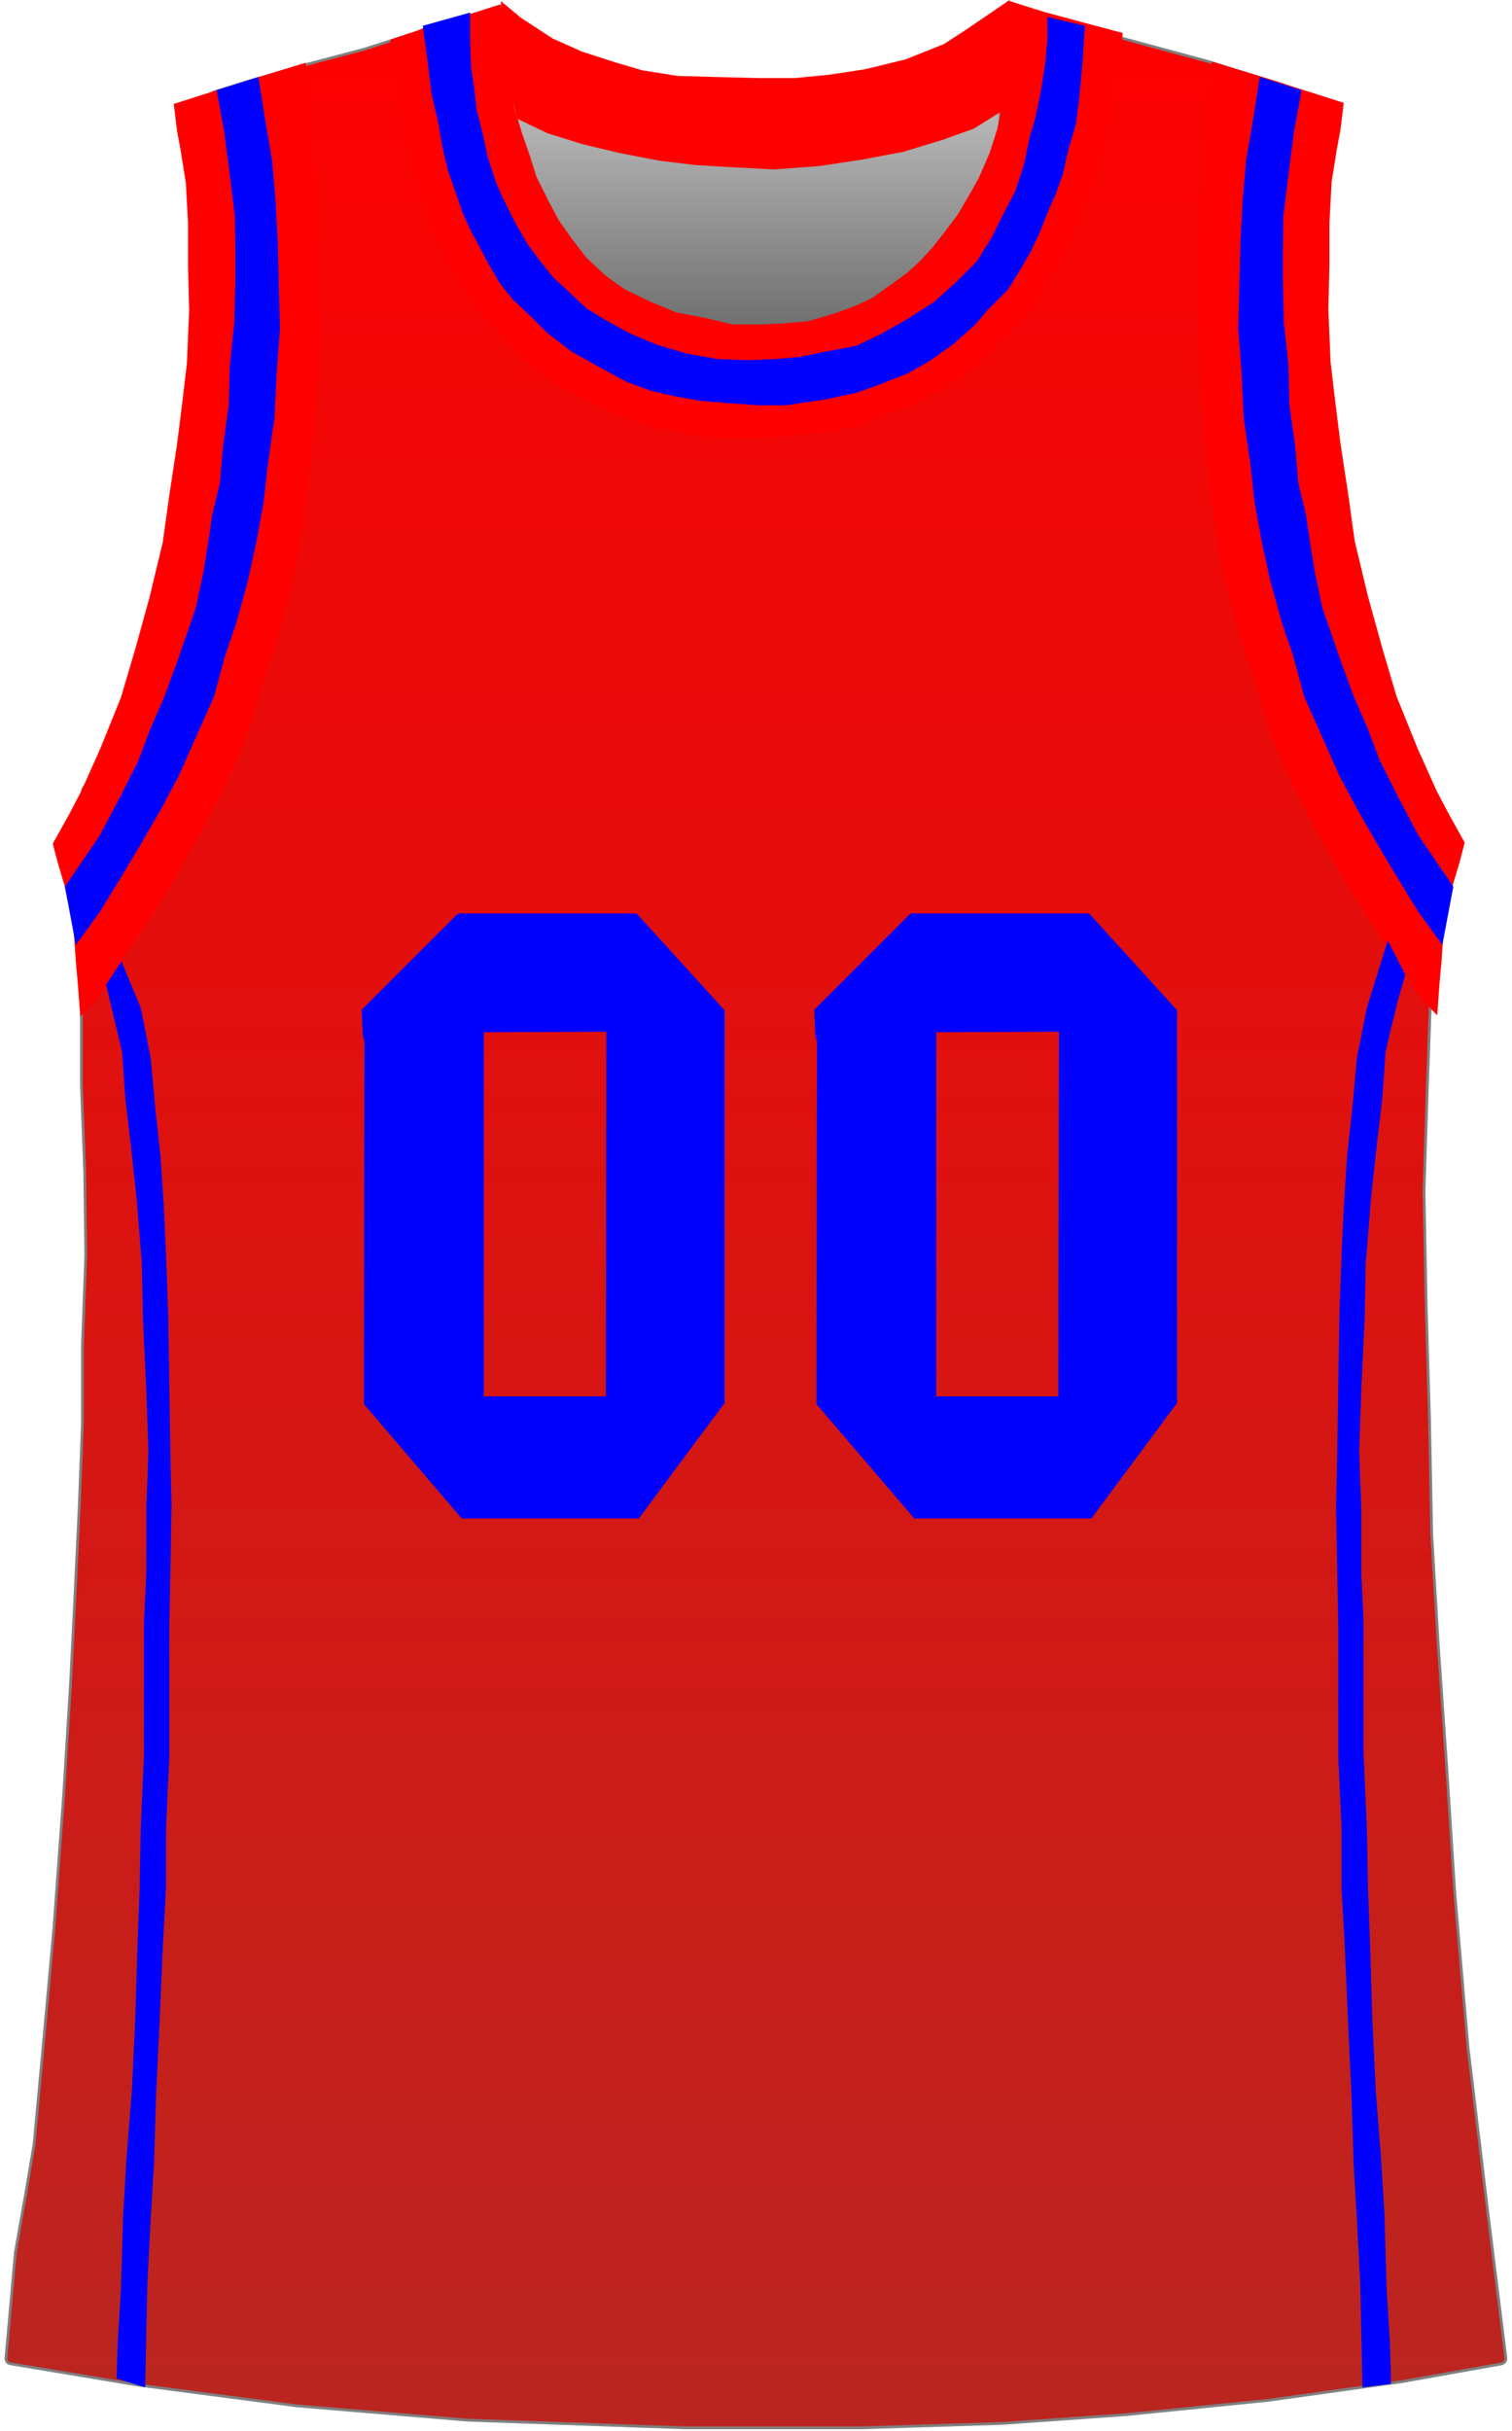 <?xml version="1.0" encoding="UTF-8" standalone="no"?>
<!DOCTYPE svg PUBLIC "-//W3C//DTD SVG 1.1//EN" "http://www.w3.org/Graphics/SVG/1.1/DTD/svg11.dtd">
<svg xmlns:xl="http://www.w3.org/1999/xlink" xmlns:dc="http://purl.org/dc/elements/1.1/" xmlns="http://www.w3.org/2000/svg" version="1.1" viewBox="-300 -241 275 442" width="275" height="442">
  <defs>
    <linearGradient x1="0" x2="1" id="Gradient" gradientUnits="userSpaceOnUse">
      <stop offset="0" stop-color="#cbcbcb"/>
      <stop offset="1" stop-color="#333"/>
    </linearGradient>
    <linearGradient id="Obj_Gradient" xl:href="#Gradient" gradientTransform="translate(-165.55 -231) rotate(90) scale(81.8)"/>
    <linearGradient x1="0" x2="1" id="Gradient_2" gradientUnits="userSpaceOnUse">
      <stop offset="0" stop-color="red"/>
      <stop offset="1" stop-color="#b92621"/>
    </linearGradient>
    <linearGradient id="Obj_Gradient_2" xl:href="#Gradient_2" gradientTransform="translate(-162.5 -240.25) rotate(90) scale(440.659)"/>
  </defs>
  <g id="76_1" stroke-opacity="1" fill-opacity="1" stroke-dasharray="none" fill="none" stroke="none">
    <title>76 1</title>
    <g id="76_1_Layer_1">
      <title>Layer 1</title>
      <g id="Graphic_15">
        <path d="M -214.3 -231 L -169.9 -223.2 L -143.1 -221.8 L -114.3 -229.4 L -112.6 -167 L -157.6 -149.2 L -209.2 -157.8 L -207.3 -186.2 L -212.3 -203.2 L -218.5 -214.4 Z" fill="url(#Obj_Gradient)"/>
        <path d="M -214.3 -231 L -169.9 -223.2 L -143.1 -221.8 L -114.3 -229.4 L -112.6 -167 L -157.6 -149.2 L -209.2 -157.8 L -207.3 -186.2 L -212.3 -203.2 L -218.5 -214.4 Z" stroke="black" stroke-linecap="round" stroke-linejoin="round" stroke-width="1"/>
      </g>
      <g id="Graphic_14">
        <path d="M -298.086 188.762 L -275.017 192.606 C -275.006 192.608 -274.994 192.61 -274.983 192.612 L -246.023 196.406 C -246.008 196.408 -245.992 196.41 -245.977 196.411 L -215.024 199.007 C -215.008 199.009 -214.992 199.01 -214.976 199.01 L -175.418 200.409 C -175.406 200.409 -175.394 200.409 -175.382 200.409 L -143.416 200.409 C -143.405 200.409 -143.395 200.409 -143.384 200.409 L -117.82 199.61 C -117.807 199.609 -117.793 199.609 -117.78 199.608 L -95.215 198.01 C -95.205 198.01 -95.195 198.009 -95.185 198.008 L -69.419 195.411 C -69.406 195.41 -69.394 195.408 -69.381 195.407 L -45.019 192.012 C -45.006 192.01 -44.994 192.008 -44.981 192.006 L -26.933 188.776 C -26.41 188.683 -26.051 188.196 -26.117 187.669 L -29.4 161.211 C -29.4 161.21 -29.4 161.209 -29.4 161.207 L -32.998 131.226 C -32.999 131.215 -33 131.204 -33.001 131.192 L -35.399 103.22 C -35.4 103.213 -35.4 103.206 -35.401 103.199 L -36.8 81.412 C -36.8 81.41 -36.8 81.408 -36.8 81.407 L -38.4 58.214 C -38.4 58.211 -38.4 58.208 -38.4 58.204 L -39.599 38.029 C -39.6 38.016 -39.6 38.003 -39.6 37.989 L -40 17.014 C -40 17.011 -40 17.008 -40 17.004 L -40.6 -3.386 C -40.6 -3.389 -40.6 -3.392 -40.6 -3.396 L -41 -24.365 C -41 -24.382 -41 -24.399 -40.999 -24.416 L -40.4 -43.189 C -40.4 -43.19 -40.4 -43.191 -40.4 -43.193 L -39.603 -65.317 C -39.601 -65.366 -39.596 -65.415 -39.587 -65.463 L -36.771 -80.642 C -36.77 -80.647 -36.769 -80.653 -36.768 -80.658 L -35.676 -87.149 C -35.628 -87.435 -35.706 -87.729 -35.891 -87.952 L -44.035 -97.8 C -44.143 -97.931 -44.216 -98.088 -44.247 -98.255 L -45.769 -106.433 C -45.79 -106.544 -45.828 -106.65 -45.884 -106.747 L -61.459 -133.954 C -61.551 -134.115 -61.597 -134.298 -61.591 -134.483 L -60.401 -171.771 C -60.4 -171.79 -60.4 -171.81 -60.401 -171.829 L -60.799 -186.968 C -60.8 -186.989 -60.8 -187.011 -60.799 -187.032 L -60.403 -197.317 C -60.401 -197.372 -60.394 -197.427 -60.383 -197.482 L -57.784 -209.983 C -57.774 -210.027 -57.768 -210.073 -57.765 -210.119 L -57.048 -220.697 C -57.019 -221.118 -57.259 -221.513 -57.647 -221.681 L -66.719 -225.628 C -66.753 -225.643 -66.787 -225.655 -66.823 -225.666 L -80.353 -229.845 C -80.364 -229.848 -80.375 -229.851 -80.387 -229.855 L -95.157 -233.847 C -95.165 -233.849 -95.174 -233.851 -95.182 -233.854 L -106.557 -237.246 C -106.566 -237.249 -106.574 -237.251 -106.582 -237.253 L -115.048 -239.546 C -115.581 -239.69 -116.13 -239.375 -116.275 -238.842 C -116.288 -238.794 -116.297 -238.745 -116.303 -238.696 L -116.769 -234.655 C -116.769 -234.652 -116.77 -234.648 -116.77 -234.645 L -117.164 -230.902 C -117.168 -230.867 -117.17 -230.832 -117.17 -230.797 L -117.17 -227.536 C -117.17 -227.479 -117.175 -227.421 -117.184 -227.365 L -117.958 -222.915 C -117.966 -222.872 -117.971 -222.828 -117.972 -222.784 L -118.589 -207.275 C -118.596 -207.095 -118.652 -206.92 -118.75 -206.769 L -124.133 -198.503 C -124.177 -198.435 -124.23 -198.372 -124.29 -198.316 L -132.775 -190.423 C -132.792 -190.408 -132.809 -190.393 -132.826 -190.379 L -140.092 -184.488 C -140.164 -184.429 -140.243 -184.382 -140.328 -184.345 L -148.402 -180.885 C -148.533 -180.829 -148.673 -180.801 -148.815 -180.804 L -159.379 -181 C -159.393 -181 -159.407 -181 -159.421 -181 L -167.862 -180.803 C -167.954 -180.801 -168.045 -180.812 -168.134 -180.834 L -175.724 -182.781 C -175.775 -182.793 -175.826 -182.802 -175.878 -182.807 L -183.927 -183.574 C -184.106 -183.591 -184.277 -183.656 -184.422 -183.762 L -191.485 -188.916 C -191.561 -188.972 -191.629 -189.038 -191.687 -189.112 L -203.128 -203.907 C -203.176 -203.969 -203.216 -204.036 -203.248 -204.107 L -207.684 -213.943 C -207.76 -214.111 -207.788 -214.297 -207.764 -214.48 L -206.587 -223.713 C -206.576 -223.804 -206.576 -223.896 -206.59 -223.987 L -207.959 -233.177 C -207.966 -233.225 -207.97 -233.275 -207.97 -233.324 L -207.97 -238.887 C -207.97 -239.44 -208.417 -239.887 -208.97 -239.887 C -209.071 -239.887 -209.172 -239.872 -209.269 -239.841 L -214.968 -238.05 C -214.969 -238.05 -214.97 -238.05 -214.971 -238.049 L -223.769 -235.25 C -223.769 -235.25 -223.77 -235.25 -223.77 -235.25 L -233.745 -232.058 C -233.761 -232.053 -233.778 -232.048 -233.794 -232.043 L -244.359 -229.253 C -244.366 -229.251 -244.373 -229.249 -244.38 -229.247 L -254.759 -226.253 C -254.766 -226.251 -254.773 -226.249 -254.78 -226.247 L -260.975 -224.311 C -261.103 -224.271 -261.222 -224.205 -261.325 -224.118 L -266.016 -220.127 C -266.257 -219.921 -266.387 -219.613 -266.365 -219.297 L -266.002 -214.031 C -266.001 -214.01 -265.999 -213.99 -265.996 -213.969 L -265.009 -206.465 C -265.003 -206.422 -265 -206.378 -265 -206.334 L -265 -199.257 C -265 -199.219 -264.998 -199.181 -264.993 -199.143 L -263.609 -187.08 C -263.603 -187.027 -263.601 -186.973 -263.604 -186.919 L -264.196 -174.278 C -264.199 -174.226 -264.197 -174.174 -264.191 -174.122 L -262.431 -158.082 C -262.411 -157.898 -262.442 -157.711 -262.522 -157.544 L -268.122 -145.764 C -268.174 -145.655 -268.205 -145.539 -268.215 -145.419 L -268.985 -136.382 C -268.995 -136.262 -269.027 -136.144 -269.079 -136.035 L -273.35 -127.105 C -273.383 -127.035 -273.408 -126.962 -273.425 -126.886 L -276.964 -110.567 C -276.988 -110.456 -277.03 -110.351 -277.089 -110.255 L -284.86 -97.628 C -284.932 -97.511 -284.979 -97.379 -284.999 -97.242 L -286.392 -87.261 C -286.397 -87.22 -286.4 -87.179 -286.401 -87.139 L -286.599 -74.639 C -286.6 -74.607 -286.599 -74.575 -286.596 -74.543 L -285.203 -57.231 C -285.201 -57.204 -285.2 -57.177 -285.2 -57.151 L -285.2 -43.81 C -285.2 -43.797 -285.2 -43.784 -285.199 -43.772 L -284.601 -28.203 C -284.6 -28.195 -284.6 -28.187 -284.6 -28.178 L -284.4 -12.816 C -284.4 -12.799 -284.4 -12.782 -284.401 -12.766 L -284.999 3.391 C -285 3.403 -285 3.415 -285 3.428 L -285 17.59 C -285 17.603 -285 17.616 -285.001 17.628 L -285.6 33.204 C -285.6 33.208 -285.6 33.211 -285.6 33.214 L -286.4 49.808 C -286.4 49.809 -286.4 49.81 -286.4 49.81 L -287.2 65.604 C -287.2 65.607 -287.2 65.611 -287.2 65.615 L -288.4 85.004 C -288.4 85.007 -288.4 85.011 -288.4 85.015 L -290.199 109.6 C -290.2 109.606 -290.2 109.612 -290.201 109.618 L -292 129.408 C -292 129.409 -292 129.41 -292 129.41 L -293.797 148.772 C -293.799 148.797 -293.802 148.821 -293.806 148.846 L -295.169 156.946 C -295.169 156.949 -295.17 156.951 -295.17 156.954 L -297.193 168.406 C -297.197 168.435 -297.201 168.463 -297.204 168.491 L -298.918 187.686 C -298.964 188.207 -298.602 188.676 -298.086 188.762 Z" fill="url(#Obj_Gradient_2)"/>
        <path d="M -298.086 188.762 L -275.017 192.606 C -275.006 192.608 -274.994 192.61 -274.983 192.612 L -246.023 196.406 C -246.008 196.408 -245.992 196.41 -245.977 196.411 L -215.024 199.007 C -215.008 199.009 -214.992 199.01 -214.976 199.01 L -175.418 200.409 C -175.406 200.409 -175.394 200.409 -175.382 200.409 L -143.416 200.409 C -143.405 200.409 -143.395 200.409 -143.384 200.409 L -117.82 199.61 C -117.807 199.609 -117.793 199.609 -117.78 199.608 L -95.215 198.01 C -95.205 198.01 -95.195 198.009 -95.185 198.008 L -69.419 195.411 C -69.406 195.41 -69.394 195.408 -69.381 195.407 L -45.019 192.012 C -45.006 192.01 -44.994 192.008 -44.981 192.006 L -26.933 188.776 C -26.41 188.683 -26.051 188.196 -26.117 187.669 L -29.4 161.211 C -29.4 161.21 -29.4 161.209 -29.4 161.207 L -32.998 131.226 C -32.999 131.215 -33 131.204 -33.001 131.192 L -35.399 103.22 C -35.4 103.213 -35.4 103.206 -35.401 103.199 L -36.8 81.412 C -36.8 81.41 -36.8 81.408 -36.8 81.407 L -38.4 58.214 C -38.4 58.211 -38.4 58.208 -38.4 58.204 L -39.599 38.029 C -39.6 38.016 -39.6 38.003 -39.6 37.989 L -40 17.014 C -40 17.011 -40 17.008 -40 17.004 L -40.6 -3.386 C -40.6 -3.389 -40.6 -3.392 -40.6 -3.396 L -41 -24.365 C -41 -24.382 -41 -24.399 -40.999 -24.416 L -40.4 -43.189 C -40.4 -43.19 -40.4 -43.191 -40.4 -43.193 L -39.603 -65.317 C -39.601 -65.366 -39.596 -65.415 -39.587 -65.463 L -36.771 -80.642 C -36.77 -80.647 -36.769 -80.653 -36.768 -80.658 L -35.676 -87.149 C -35.628 -87.435 -35.706 -87.729 -35.891 -87.952 L -44.035 -97.8 C -44.143 -97.931 -44.216 -98.088 -44.247 -98.255 L -45.769 -106.433 C -45.79 -106.544 -45.828 -106.65 -45.884 -106.747 L -61.459 -133.954 C -61.551 -134.115 -61.597 -134.298 -61.591 -134.483 L -60.401 -171.771 C -60.4 -171.79 -60.4 -171.81 -60.401 -171.829 L -60.799 -186.968 C -60.8 -186.989 -60.8 -187.011 -60.799 -187.032 L -60.403 -197.317 C -60.401 -197.372 -60.394 -197.427 -60.383 -197.482 L -57.784 -209.983 C -57.774 -210.027 -57.768 -210.073 -57.765 -210.119 L -57.048 -220.697 C -57.019 -221.118 -57.259 -221.513 -57.647 -221.681 L -66.719 -225.628 C -66.753 -225.643 -66.787 -225.655 -66.823 -225.666 L -80.353 -229.845 C -80.364 -229.848 -80.375 -229.851 -80.387 -229.855 L -95.157 -233.847 C -95.165 -233.849 -95.174 -233.851 -95.182 -233.854 L -106.557 -237.246 C -106.566 -237.249 -106.574 -237.251 -106.582 -237.253 L -115.048 -239.546 C -115.581 -239.69 -116.13 -239.375 -116.275 -238.842 C -116.288 -238.794 -116.297 -238.745 -116.303 -238.696 L -116.769 -234.655 C -116.769 -234.652 -116.77 -234.648 -116.77 -234.645 L -117.164 -230.902 C -117.168 -230.867 -117.17 -230.832 -117.17 -230.797 L -117.17 -227.536 C -117.17 -227.479 -117.175 -227.421 -117.184 -227.365 L -117.958 -222.915 C -117.966 -222.872 -117.971 -222.828 -117.972 -222.784 L -118.589 -207.275 C -118.596 -207.095 -118.652 -206.92 -118.75 -206.769 L -124.133 -198.503 C -124.177 -198.435 -124.23 -198.372 -124.29 -198.316 L -132.775 -190.423 C -132.792 -190.408 -132.809 -190.393 -132.826 -190.379 L -140.092 -184.488 C -140.164 -184.429 -140.243 -184.382 -140.328 -184.345 L -148.402 -180.885 C -148.533 -180.829 -148.673 -180.801 -148.815 -180.804 L -159.379 -181 C -159.393 -181 -159.407 -181 -159.421 -181 L -167.862 -180.803 C -167.954 -180.801 -168.045 -180.812 -168.134 -180.834 L -175.724 -182.781 C -175.775 -182.793 -175.826 -182.802 -175.878 -182.807 L -183.927 -183.574 C -184.106 -183.591 -184.277 -183.656 -184.422 -183.762 L -191.485 -188.916 C -191.561 -188.972 -191.629 -189.038 -191.687 -189.112 L -203.128 -203.907 C -203.176 -203.969 -203.216 -204.036 -203.248 -204.107 L -207.684 -213.943 C -207.76 -214.111 -207.788 -214.297 -207.764 -214.48 L -206.587 -223.713 C -206.576 -223.804 -206.576 -223.896 -206.59 -223.987 L -207.959 -233.177 C -207.966 -233.225 -207.97 -233.275 -207.97 -233.324 L -207.97 -238.887 C -207.97 -239.44 -208.417 -239.887 -208.97 -239.887 C -209.071 -239.887 -209.172 -239.872 -209.269 -239.841 L -214.968 -238.05 C -214.969 -238.05 -214.97 -238.05 -214.971 -238.049 L -223.769 -235.25 C -223.769 -235.25 -223.77 -235.25 -223.77 -235.25 L -233.745 -232.058 C -233.761 -232.053 -233.778 -232.048 -233.794 -232.043 L -244.359 -229.253 C -244.366 -229.251 -244.373 -229.249 -244.38 -229.247 L -254.759 -226.253 C -254.766 -226.251 -254.773 -226.249 -254.78 -226.247 L -260.975 -224.311 C -261.103 -224.271 -261.222 -224.205 -261.325 -224.118 L -266.016 -220.127 C -266.257 -219.921 -266.387 -219.613 -266.365 -219.297 L -266.002 -214.031 C -266.001 -214.01 -265.999 -213.99 -265.996 -213.969 L -265.009 -206.465 C -265.003 -206.422 -265 -206.378 -265 -206.334 L -265 -199.257 C -265 -199.219 -264.998 -199.181 -264.993 -199.143 L -263.609 -187.08 C -263.603 -187.027 -263.601 -186.973 -263.604 -186.919 L -264.196 -174.278 C -264.199 -174.226 -264.197 -174.174 -264.191 -174.122 L -262.431 -158.082 C -262.411 -157.898 -262.442 -157.711 -262.522 -157.544 L -268.122 -145.764 C -268.174 -145.655 -268.205 -145.539 -268.215 -145.419 L -268.985 -136.382 C -268.995 -136.262 -269.027 -136.144 -269.079 -136.035 L -273.35 -127.105 C -273.383 -127.035 -273.408 -126.962 -273.425 -126.886 L -276.964 -110.567 C -276.988 -110.456 -277.03 -110.351 -277.089 -110.255 L -284.86 -97.628 C -284.932 -97.511 -284.979 -97.379 -284.999 -97.242 L -286.392 -87.261 C -286.397 -87.22 -286.4 -87.179 -286.401 -87.139 L -286.599 -74.639 C -286.6 -74.607 -286.599 -74.575 -286.596 -74.543 L -285.203 -57.231 C -285.201 -57.204 -285.2 -57.177 -285.2 -57.151 L -285.2 -43.81 C -285.2 -43.797 -285.2 -43.784 -285.199 -43.772 L -284.601 -28.203 C -284.6 -28.195 -284.6 -28.187 -284.6 -28.178 L -284.4 -12.816 C -284.4 -12.799 -284.4 -12.782 -284.401 -12.766 L -284.999 3.391 C -285 3.403 -285 3.415 -285 3.428 L -285 17.59 C -285 17.603 -285 17.616 -285.001 17.628 L -285.6 33.204 C -285.6 33.208 -285.6 33.211 -285.6 33.214 L -286.4 49.808 C -286.4 49.809 -286.4 49.81 -286.4 49.81 L -287.2 65.604 C -287.2 65.607 -287.2 65.611 -287.2 65.615 L -288.4 85.004 C -288.4 85.007 -288.4 85.011 -288.4 85.015 L -290.199 109.6 C -290.2 109.606 -290.2 109.612 -290.201 109.618 L -292 129.408 C -292 129.409 -292 129.41 -292 129.41 L -293.797 148.772 C -293.799 148.797 -293.802 148.821 -293.806 148.846 L -295.169 156.946 C -295.169 156.949 -295.17 156.951 -295.17 156.954 L -297.193 168.406 C -297.197 168.435 -297.201 168.463 -297.204 168.491 L -298.918 187.686 C -298.964 188.207 -298.602 188.676 -298.086 188.762 Z" stroke="#7f8080" stroke-linecap="round" stroke-linejoin="round" stroke-width=".5"/>
      </g>
      <g id="Graphic_13">
        <path d="M -208.9 -240.8 L -208.7 -237 L -208.1 -231 L -207.5 -225.8 L -206.5 -221.8 L -205.9 -219.4 L -200.5 -216.8 L -194.1 -214.8 L -187.4 -213.2 L -180.2 -211.8 L -173.6 -211 L -167 -210.6 L -159.2 -210.2 L -151 -210.8 L -143.1 -212 L -135.7 -213.4 L -128.5 -215.6 L -122.9 -217.6 L -118.4 -220.4 L -116.2 -221 L -115.4 -228.6 L -116.3 -232.6 L -116.1 -237.8 L -116.4 -241 L -119.3 -239 L -124.3 -235.6 L -128.3 -233 L -135.3 -230.2 L -142.7 -228.4 L -149.3 -227.4 L -155.5 -226.8 L -161.9 -226.8 L -169.7 -227 L -176.8 -227.2 L -183.1 -228.2 L -187.9 -229.6 L -194.1 -231.6 L -199.5 -234 L -205.3 -237.8 Z" fill="red"/>
      </g>
      <g id="Graphic_12">
        <path d="M -208.1 -235.4 L -207.5 -229.2 L -207.3 -226.2 L -204.9 -224.4 L -199.9 -222 L -196.1 -220.6 L -191.9 -219 L -187.5 -217.4 L -182.5 -216.2 L -177.1 -215.4 L -170.5 -214.8 L -164.1 -214.6 L -157.1 -214.4 L -150.5 -214.8 L -142.3 -216.2 L -135.3 -217.8 L -129.1 -219.8 L -123.7 -222.2 L -120.3 -224.2 L -118.1 -225.6 L -117.5 -228.4 L -117.1 -231.2 L -116.9 -235.6 L -118.3 -234 L -118.5 -233.8 L -122.7 -230.8 L -128.1 -228 L -135.3 -225.4 L -142.819 -223.708 L -149.1 -222.6 L -155.3 -222.2 L -161.9 -221.8 L -169.7 -222 L -177 -222.4 L -183.219 -223.587 L -189.3 -225 L -194.3 -226.8 L -199.3 -229 L -203.3 -231.4 Z" fill="red"/>
      </g>
      <g id="Graphic_11">
        <path d="M -229 -233.8 L -224.2 -235.4 L -219.8 -237.2 L -214 -238.6 L -209 -240.2 L -208 -235 L -208 -230.4 L -207.4 -226.4 L -206.4 -221.2 L -205 -216.6 L -203.6 -212.6 L -202.4 -208.8 L -200.2 -204.4 L -198.4 -201 L -196 -197.6 L -193.4 -194.207 L -190 -191.007 L -186.4 -188.407 L -181.4 -186.007 L -177 -184.207 L -171.8 -183.207 L -166.8 -182.007 L -161.8 -182.007 L -157.4 -182.207 L -153 -182.607 L -148.2 -184.007 L -144.4 -185.407 L -141.4 -186.807 L -138.6 -188.807 L -135 -191.407 L -132.8 -193.407 L -130.4 -196.007 L -128.2 -198.807 L -125.8 -202.007 L -123.8 -205.407 L -122 -208.607 L -120 -213.207 L -118.6 -217.607 L -117.8 -221.607 L -117.4 -225.2 L -116.4 -231.007 L -116.4 -234.607 L -116.4 -238.207 L -116.4 -240.807 L -110 -238.807 L -102.6 -236.807 L -95.8 -235.007 L -96.2 -231.207 L -97.2 -226.807 L -97.8 -223.007 L -98.4 -218.807 L -99.2 -214.807 L -100 -212.207 L -101 -208.407 L -102.4 -204.607 L -104 -200.207 L -105.8 -196.407 L -107.8 -192.407 L -110.6 -188.007 L -112.8 -184.407 L -116.2 -180.607 L -119 -178.007 L -121.8 -175.207 L -124.4 -173.007 L -128 -170.607 L -130.8 -169.207 L -134.6 -167.207 L -138.2 -165.807 L -141.6 -164.607 L -145 -163.407 L -148.6 -162.607 L -152.6 -162.207 L -157.6 -161.607 L -161.4 -161.407 L -166 -161.407 L -169.6 -161.407 L -174.6 -162.007 L -178.4 -162.807 L -182.2 -163.6 L -186 -165 L -190.2 -166.8 L -193.8 -168.407 L -198.2 -170.607 L -201 -172.607 L -204 -175.007 L -207 -178.007 L -209.8 -181.007 L -212.6 -184.007 L -214.6 -186.807 L -216.4 -189.607 L -218.4 -192.807 L -220.4 -196.807 L -222 -201.007 L -223.4 -205.607 L -224.2 -208.207 L -225.2 -212.007 L -226.2 -215.807 L -226.8 -219.807 L -227.8 -224.007 L -228.4 -227.807 Z" fill="red"/>
      </g>
      <g id="Graphic_10">
        <path d="M -223.101 -236.311 L -214.501 -238.711 L -214.501 -233.311 L -214.301 -228.711 L -213.701 -224.511 L -213.301 -220.911 L -212.301 -217.111 L -211.301 -212.511 L -209.901 -208.111 L -208.501 -204.911 L -206.301 -200.511 L -204.101 -196.711 L -201.901 -193.711 L -199.501 -190.711 L -196.301 -187.711 L -193.301 -184.911 L -189.701 -182.711 L -185.301 -180.311 L -180.501 -178.311 L -175.101 -176.711 L -169.501 -175.711 L -163.901 -175.511 L -159.101 -175.711 L -154.501 -176.111 L -149.701 -177.111 L -144.301 -178.111 L -139.701 -180.311 L -135.101 -182.911 L -130.101 -186.111 L -126.101 -189.711 L -122.301 -193.511 L -119.701 -197.711 L -117.701 -201.711 L -115.301 -206.311 L -113.701 -211.311 L -112.701 -216.111 L -111.701 -219.511 L -110.701 -224.311 L -109.901 -229.511 L -109.501 -233.711 L -109.501 -237.911 L -102.701 -236.311 L -103.101 -229.711 L -103.701 -223.311 L -104.301 -218.511 L -105.701 -213.711 L -106.701 -209.311 L -107.901 -205.911 L -109.501 -202.311 L -110.901 -198.711 L -112.501 -195.311 L -114.701 -191.511 L -116.701 -188.311 L -120.301 -184.711 L -122.701 -181.911 L -126.501 -178.511 L -130.701 -175.511 L -134.901 -173.111 L -140.501 -170.911 L -144.501 -169.511 L -150.301 -168.311 L -157.101 -167.311 L -161.901 -167.311 L -167.701 -167.711 L -172.501 -168.111 L -177.101 -168.911 L -181.501 -169.911 L -185.901 -171.511 L -191.101 -174.311 L -196.101 -177.111 L -200.501 -180.511 L -203.501 -183.511 L -206.701 -186.511 L -209.101 -189.511 L -211.101 -192.911 L -213.101 -196.711 L -214.301 -198.911 L -215.701 -201.911 L -217.101 -205.911 L -218.501 -209.911 L -219.501 -214.111 L -220.301 -218.711 L -221.501 -223.911 L -222.101 -228.911 Z" fill="blue"/>
      </g>
      <g id="Graphic_9">
        <path d="M -268.4 -222.1 L -256.8 -225.8 L -244.4 -229.6 L -243.4 -218.9 L -242.8 -210.1 L -242.2 -202.1 L -242 -193.3 L -242 -184.5 L -242.2 -174.5 L -242.8 -163.9 L -244 -152.3 L -245.8 -139.7 L -248.8 -127.3 L -252 -117.5 L -255.6 -105.9 L -259.4 -97.3 L -264.2 -88.3 L -269.2 -79.5 L -274.8 -70.9 L -282.6 -59.1 L -285.4 -56.2 L -285.8 -61.8 L -286.2 -66.2 L -286.6 -72.4 L -288.2 -79.8 L -289.4 -83.8 L -290.4 -87.6 L -287.4 -93 L -285.2 -97.2 L -281.8 -104.8 L -278 -114.2 L -275.4 -123 L -272.8 -132.4 L -270.4 -142.4 L -269.2 -151 L -267.8 -160.2 L -266.8 -168.2 L -266 -175 L -265.6 -184.6 L -265.8 -192.6 L -265.8 -200.4 L -266.2 -207.8 L -267.2 -214 L -267.8 -217.2 Z" fill="red"/>
      </g>
      <g id="Graphic_8">
        <path d="M -260.6 -224.6 L -253 -227 L -251.87 -219.776 L -250.47 -211.576 L -249.87 -204.376 L -249.47 -196.776 L -249.27 -188.576 L -249.07 -181.176 L -249.67 -173.576 L -250.07 -164.976 L -251.27 -156.776 L -252.07 -149.576 L -253.27 -142.976 L -254.87 -135.576 L -257.07 -127.576 L -259.07 -121.776 L -261.07 -114.376 L -264.27 -107.176 L -267.47 -99.976 L -270.67 -93.976 L -274.47 -87.376 L -278.67 -80.376 L -281.87 -75.176 L -286.2 -69.2 L -288.2 -79.8 L -281.8 -89.2 L -278 -96.4 L -274.8 -102.8 L -272.6 -108.6 L -270 -114.6 L -267.6 -121.2 L -264.4 -130.4 L -263 -137 L -262.2 -142 L -261.4 -147.4 L -260 -153.2 L -259.4 -160.2 L -258.4 -167.2 L -258.2 -174.6 L -257.4 -182.2 L -257.2 -189.6 L -257.2 -195.6 L -257.27 -201.576 L -258.27 -209.776 L -259.27 -217.376 Z" fill="blue"/>
      </g>
      <g id="Graphic_7">
        <path d="M -55.6 -222.3 L -67.2 -226 L -79.6 -229.8 L -80.6 -219.1 L -81.2 -210.3 L -81.8 -202.3 L -82 -193.5 L -82 -184.7 L -81.8 -174.7 L -81.2 -164.1 L -80 -152.5 L -78.2 -139.9 L -75.2 -127.5 L -72 -117.7 L -68.4 -106.1 L -64.6 -97.5 L -59.8 -88.5 L -54.8 -79.7 L -49.2 -71.1 L -41.4 -59.3 L -38.6 -56.4 L -38.2 -62 L -37.8 -66.4 L -37.4 -72.6 L -35.8 -80 L -34.6 -84 L -33.6 -87.8 L -36.6 -93.2 L -38.8 -97.4 L -42.2 -105 L -46 -114.4 L -48.6 -123.2 L -51.2 -132.6 L -53.6 -142.6 L -54.8 -151.2 L -56.2 -160.4 L -57.2 -168.4 L -58 -175.2 L -58.4 -184.8 L -58.2 -192.8 L -58.2 -200.6 L -57.8 -208 L -56.8 -214.2 L -56.2 -217.4 Z" fill="red"/>
      </g>
      <g id="Graphic_6">
        <path d="M -63.27 -224.6 L -70.87 -227 L -72 -219.776 L -73.4 -211.576 L -74 -204.376 L -74.4 -196.776 L -74.6 -188.576 L -74.8 -181.176 L -74.2 -173.576 L -73.8 -164.976 L -72.6 -156.776 L -71.8 -149.576 L -70.6 -142.976 L -69 -135.576 L -66.8 -127.576 L -64.8 -121.776 L -62.8 -114.376 L -59.6 -107.176 L -56.4 -99.976 L -53.2 -93.976 L -49.4 -87.376 L -45.2 -80.376 L -42 -75.176 L -37.67 -69.2 L -35.67 -79.8 L -42.07 -89.2 L -45.87 -96.4 L -49.07 -102.8 L -51.27 -108.6 L -53.87 -114.6 L -56.27 -121.2 L -59.47 -130.4 L -60.87 -137 L -61.67 -142 L -62.47 -147.4 L -63.87 -153.2 L -64.47 -160.2 L -65.47 -167.2 L -65.67 -174.6 L -66.47 -182.2 L -66.67 -189.6 L -66.67 -195.6 L -66.6 -201.576 L -65.6 -209.776 L -64.6 -217.376 Z" fill="blue"/>
      </g>
      <g id="Graphic_5">
        <path d="M -234.212 -57.42 L -216.712 -74.92 L -184.212 -74.92 L -168.212 -57.32 L -168.212 14.08 L -183.812 35.08 L -216.012 35.08 L -233.812 14.28 L -233.712 -52.92 L -212.012 -53.32 L -212.012 12.88 L -189.812 12.88 L -189.712 -53.42 L -212.412 -53.32 L -233.212 -49.72 L -234.012 -52.72 Z" fill="blue"/>
      </g>
      <g id="Graphic_4">
        <path d="M -279.9 -58.6 L -277.8 -49.762 L -277.2 -41.162 L -276.2 -32.762 L -275.2 -23.562 L -274.2 -11.362 L -274 -1.362 L -273.4 11.638 L -273 22.838 L -273.4 33.438 L -273.4 45.038 L -273.8 53.638 L -273.8 67.438 L -273.8 77.838 L -274.4 91.438 L -274.6 102.238 L -275 112.838 L -275.4 126.238 L -276 138.838 L -277 151.638 L -277.6 161.638 L -278 175.238 L -278.6 185.038 L -278.8 191.438 L -273.6 193.038 L -273.4 183.038 L -273.2 174.238 L -272.6 162.638 L -272 152.438 L -271.6 139.638 L -271 127.038 L -270.4 113.238 L -269.8 102.038 L -269.8 91.238 L -269.2 78.238 L -269.2 67.638 L -269.2 54.238 L -269 44.038 L -268.8 32.838 L -269 23.838 L -269.2 10.838 L -269.4 -1.762 L -269.8 -12.762 L -270.2 -21.562 L -270.8 -30.762 L -271.8 -39.962 L -272.6 -48.762 L -274.4 -57.762 L -277.9 -66.2 L -280.7 -62 Z" fill="blue"/>
      </g>
      <g id="Graphic_3">
        <path d="M -45.9 -58.588 L -48 -49.75 L -48.6 -41.15 L -49.6 -32.75 L -50.6 -23.55 L -51.6 -11.35 L -51.8 -1.35 L -52.4 11.65 L -52.8 22.85 L -52.4 33.45 L -52.4 45.05 L -52 53.65 L -52 67.45 L -52 77.85 L -51.4 91.45 L -51.2 102.25 L -50.8 112.85 L -50.4 126.25 L -49.8 138.85 L -48.8 151.65 L -48.2 161.65 L -47.8 175.25 L -47.2 185.05 L -47 192.4 L -52.2 193.05 L -52.4 183.05 L -52.6 174.25 L -53.2 162.65 L -53.8 152.45 L -54.2 139.65 L -54.8 127.05 L -55.4 113.25 L -56 102.05 L -56 91.25 L -56.6 78.25 L -56.6 67.65 L -56.6 54.25 L -56.8 44.05 L -57 32.85 L -56.8 23.85 L -56.6 10.85 L -56.4 -1.75 L -56 -12.75 L -55.6 -21.55 L -55 -30.75 L -54 -39.95 L -53.2 -48.75 L -51.4 -57.75 L -47.6 -70 L -44.4 -63.8 Z" fill="blue"/>
      </g>
      <g id="Graphic_2">
        <path d="M -151.911 -57.42 L -134.411 -74.92 L -101.911 -74.92 L -85.911 -57.32 L -85.911 14.08 L -101.511 35.08 L -133.711 35.08 L -151.511 14.28 L -151.411 -52.92 L -129.711 -53.32 L -129.711 12.88 L -107.511 12.88 L -107.411 -53.42 L -130.111 -53.32 L -150.911 -49.72 L -151.711 -52.72 Z" fill="blue"/>
      </g>
    </g>
  </g>
</svg>
